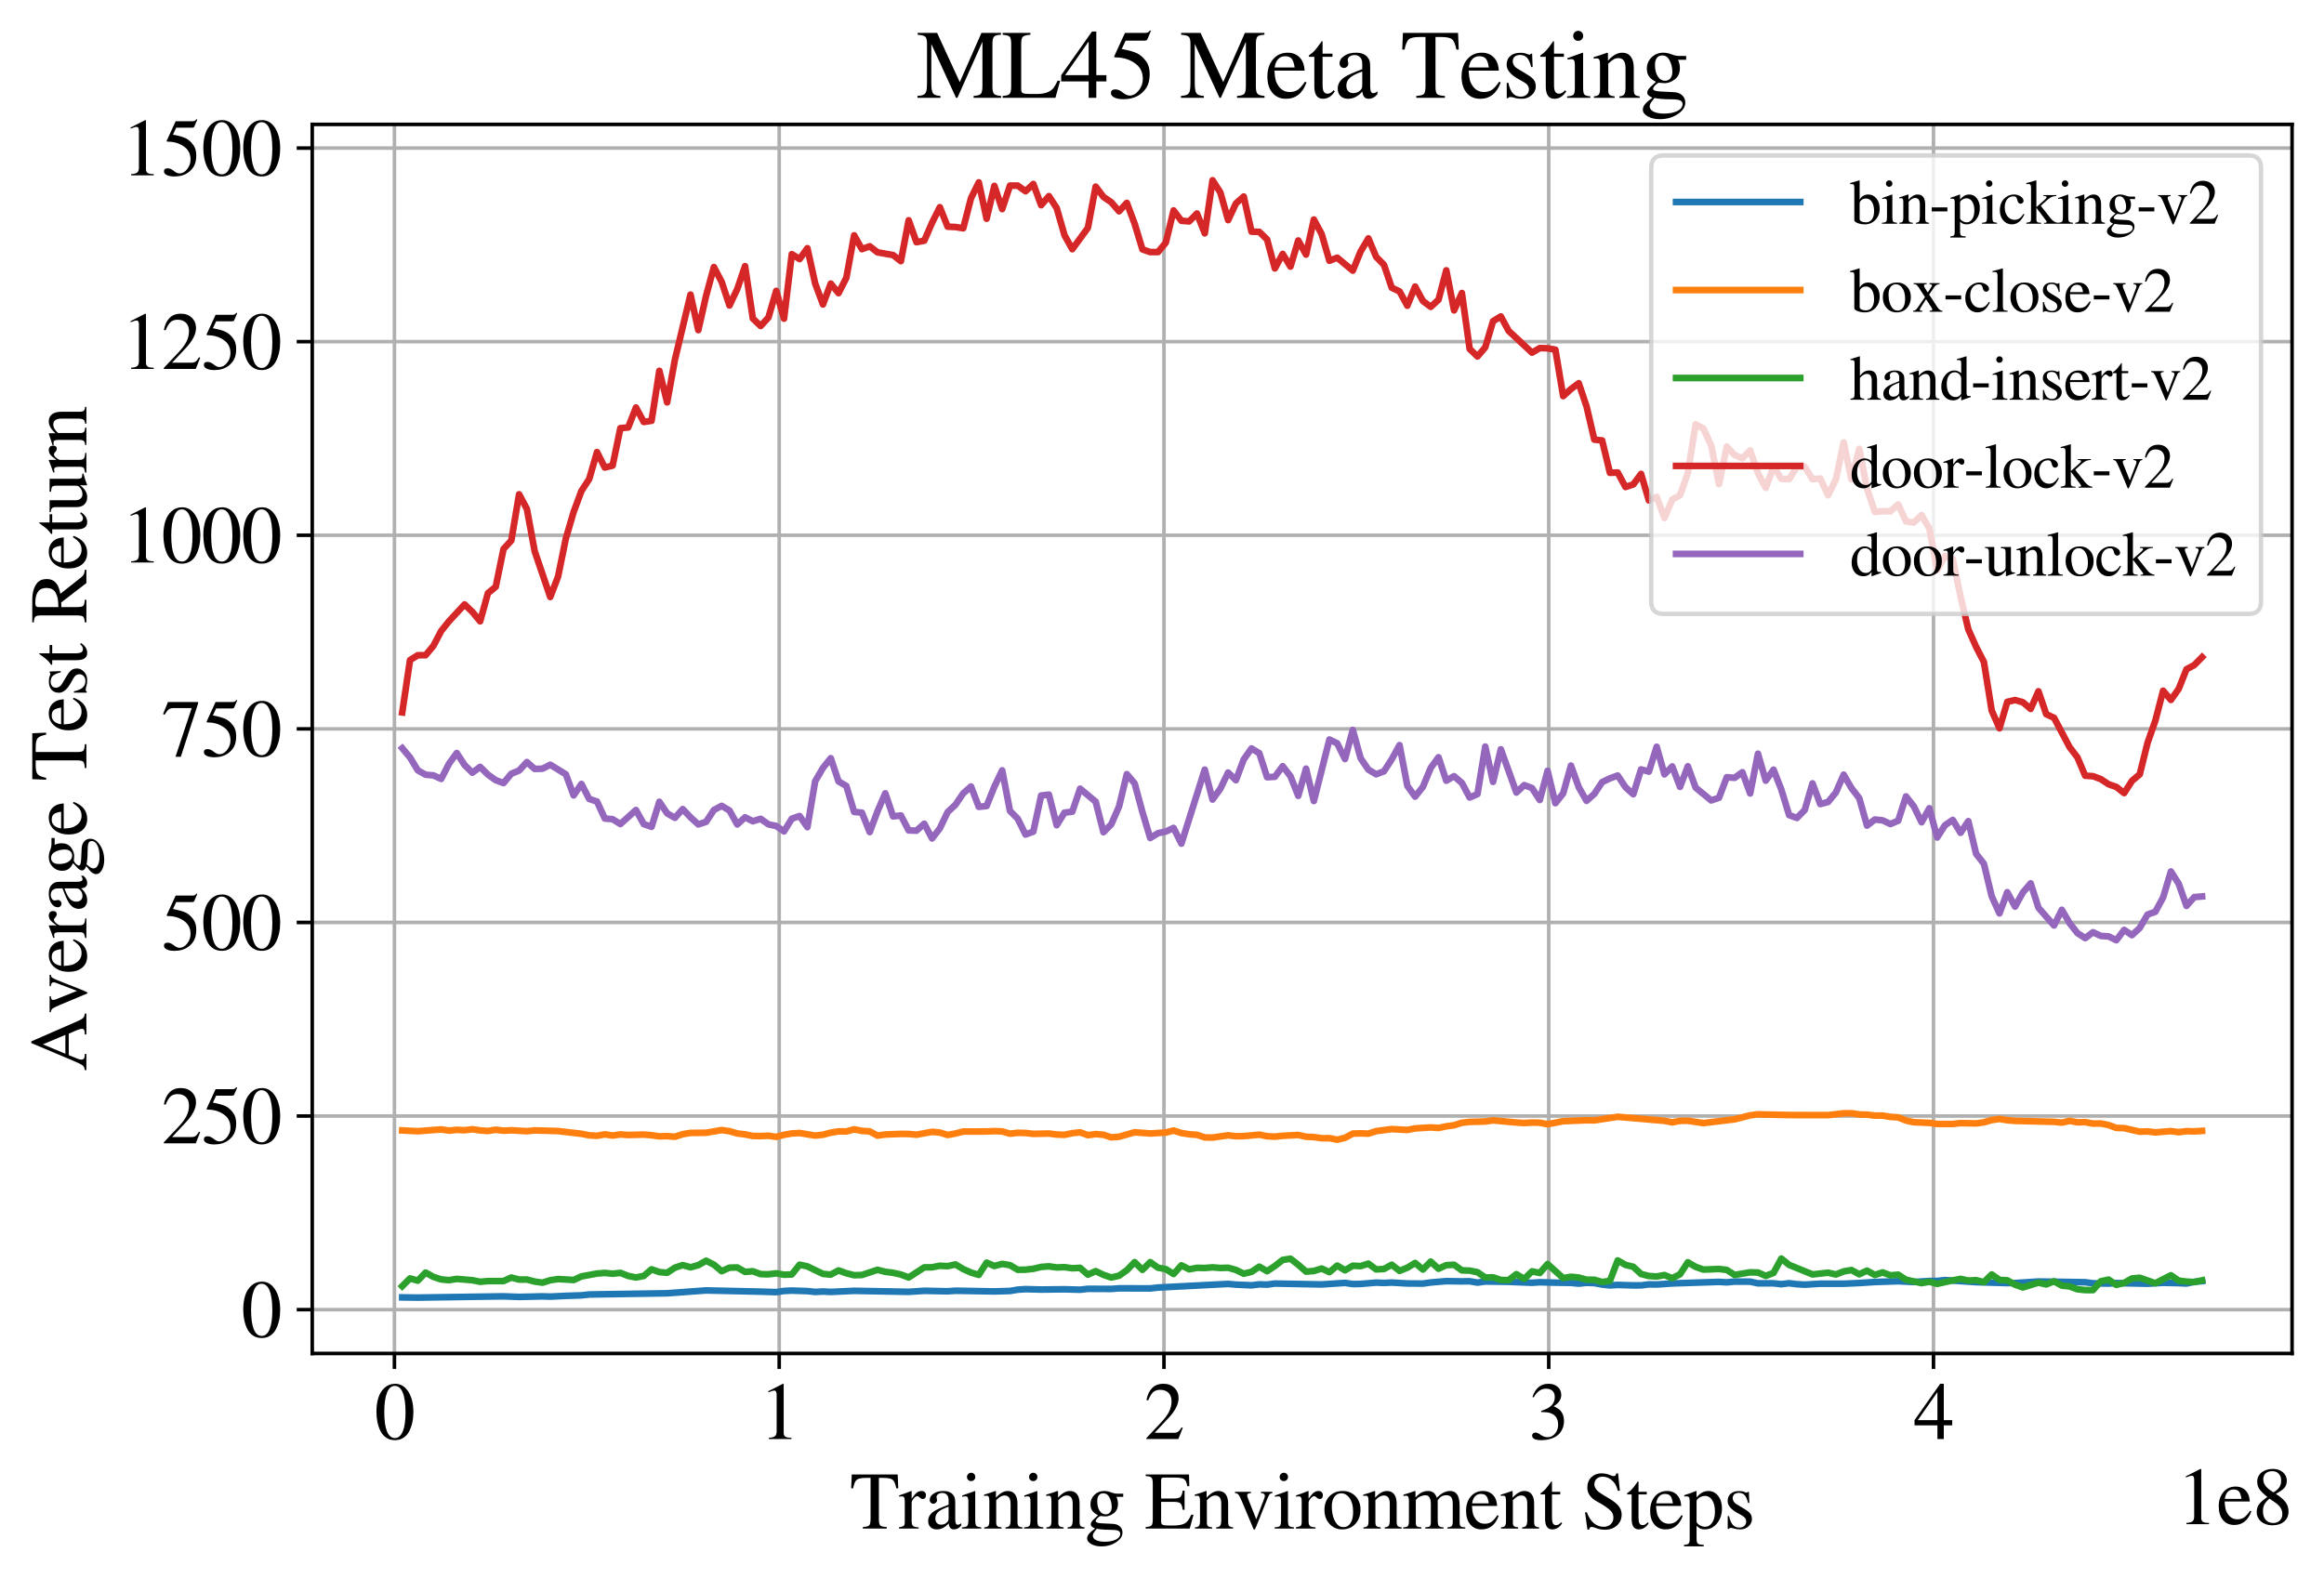 <?xml version="1.0" encoding="utf-8" standalone="no"?>
<!DOCTYPE svg PUBLIC "-//W3C//DTD SVG 1.1//EN"
  "http://www.w3.org/Graphics/SVG/1.1/DTD/svg11.dtd">
<svg xmlns:xlink="http://www.w3.org/1999/xlink" width="524pt" height="355.877pt" viewBox="0 0 524 355.877" xmlns="http://www.w3.org/2000/svg" version="1.1">
 <defs>
  <style type="text/css">*{stroke-linejoin: round; stroke-linecap: butt}</style>
 </defs>
 <g id="figure_1">
  <g id="patch_1">
   <path d="M 0 355.877 
L 524 355.877 
L 524 0 
L 0 0 
z
" style="fill: #ffffff"/>
  </g>
  <g id="axes_1">
   <g id="patch_2">
    <path d="M 70.4 305.26 
L 516.8 305.26 
L 516.8 28.06 
L 70.4 28.06 
z
" style="fill: #ffffff"/>
   </g>
   <g id="matplotlib.axis_1">
    <g id="xtick_1">
     <g id="line2d_1">
      <path d="M 88.934 305.26 
L 88.934 28.06 
" clip-path="url(#pd067fb2ee5)" style="fill: none; stroke: #b0b0b0; stroke-width: 0.8; stroke-linecap: square"/>
     </g>
     <g id="line2d_2">
      <defs>
       <path id="ma470610178" d="M 0 0 
L 0 3.5 
" style="stroke: #000000; stroke-width: 0.8"/>
      </defs>
      <g>
       <use xlink:href="#ma470610178" x="88.934" y="305.26" style="stroke: #000000; stroke-width: 0.8"/>
      </g>
     </g>
     <g id="text_1">
      <!-- 0 -->
      <g transform="translate(84.434 324.554)scale(0.18 -0.18)">
       <defs>
        <path id="STIXGeneral-Regular-30" d="M 3046 2112 
Q 3046 1683 2963 1302 
Q 2880 922 2717 602 
Q 2554 282 2266 96 
Q 1978 -90 1600 -90 
Q 1210 -90 915 108 
Q 621 307 461 640 
Q 301 973 227 1350 
Q 154 1728 154 2150 
Q 154 2746 301 3222 
Q 448 3699 790 4012 
Q 1133 4326 1626 4326 
Q 2253 4326 2649 3712 
Q 3046 3098 3046 2112 
z
M 2432 2080 
Q 2432 3091 2217 3625 
Q 2003 4160 1587 4160 
Q 1190 4160 979 3622 
Q 768 3085 768 2106 
Q 768 1120 979 598 
Q 1190 77 1600 77 
Q 2003 77 2217 598 
Q 2432 1120 2432 2080 
z
" transform="scale(0.016)"/>
       </defs>
       <use xlink:href="#STIXGeneral-Regular-30"/>
      </g>
     </g>
    </g>
    <g id="xtick_2">
     <g id="line2d_3">
      <path d="M 175.689 305.26 
L 175.689 28.06 
" clip-path="url(#pd067fb2ee5)" style="fill: none; stroke: #b0b0b0; stroke-width: 0.8; stroke-linecap: square"/>
     </g>
     <g id="line2d_4">
      <g>
       <use xlink:href="#ma470610178" x="175.689" y="305.26" style="stroke: #000000; stroke-width: 0.8"/>
      </g>
     </g>
     <g id="text_2">
      <!-- 1 -->
      <g transform="translate(171.189 324.554)scale(0.18 -0.18)">
       <defs>
        <path id="STIXGeneral-Regular-31" d="M 2522 0 
L 755 0 
L 755 96 
Q 1107 115 1235 227 
Q 1363 339 1363 608 
L 1363 3482 
Q 1363 3795 1171 3795 
Q 1082 3795 883 3718 
L 710 3654 
L 710 3744 
L 1856 4326 
L 1914 4307 
L 1914 486 
Q 1914 275 2042 185 
Q 2170 96 2522 96 
L 2522 0 
z
" transform="scale(0.016)"/>
       </defs>
       <use xlink:href="#STIXGeneral-Regular-31"/>
      </g>
     </g>
    </g>
    <g id="xtick_3">
     <g id="line2d_5">
      <path d="M 262.444 305.26 
L 262.444 28.06 
" clip-path="url(#pd067fb2ee5)" style="fill: none; stroke: #b0b0b0; stroke-width: 0.8; stroke-linecap: square"/>
     </g>
     <g id="line2d_6">
      <g>
       <use xlink:href="#ma470610178" x="262.444" y="305.26" style="stroke: #000000; stroke-width: 0.8"/>
      </g>
     </g>
     <g id="text_3">
      <!-- 2 -->
      <g transform="translate(257.944 324.554)scale(0.18 -0.18)">
       <defs>
        <path id="STIXGeneral-Regular-32" d="M 3034 877 
L 2688 0 
L 186 0 
L 186 77 
L 1325 1286 
Q 1773 1754 1965 2144 
Q 2157 2534 2157 2950 
Q 2157 3379 1920 3616 
Q 1683 3853 1267 3853 
Q 922 3853 720 3673 
Q 518 3494 326 3021 
L 192 3053 
Q 301 3648 630 3987 
Q 960 4326 1523 4326 
Q 2054 4326 2380 4006 
Q 2707 3686 2707 3200 
Q 2707 2477 1888 1613 
L 832 486 
L 2330 486 
Q 2541 486 2665 569 
Q 2790 653 2944 915 
L 3034 877 
z
" transform="scale(0.016)"/>
       </defs>
       <use xlink:href="#STIXGeneral-Regular-32"/>
      </g>
     </g>
    </g>
    <g id="xtick_4">
     <g id="line2d_7">
      <path d="M 349.199 305.26 
L 349.199 28.06 
" clip-path="url(#pd067fb2ee5)" style="fill: none; stroke: #b0b0b0; stroke-width: 0.8; stroke-linecap: square"/>
     </g>
     <g id="line2d_8">
      <g>
       <use xlink:href="#ma470610178" x="349.199" y="305.26" style="stroke: #000000; stroke-width: 0.8"/>
      </g>
     </g>
     <g id="text_4">
      <!-- 3 -->
      <g transform="translate(344.699 324.554)scale(0.18 -0.18)">
       <defs>
        <path id="STIXGeneral-Regular-33" d="M 390 3264 
L 288 3290 
Q 435 3770 748 4048 
Q 1062 4326 1542 4326 
Q 1990 4326 2265 4083 
Q 2541 3840 2541 3450 
Q 2541 2925 1946 2566 
Q 2298 2413 2477 2227 
Q 2758 1914 2758 1402 
Q 2758 890 2464 506 
Q 2246 211 1840 60 
Q 1434 -90 979 -90 
Q 262 -90 262 275 
Q 262 378 339 442 
Q 416 506 525 506 
Q 685 506 915 339 
Q 1197 141 1466 141 
Q 1818 141 2058 425 
Q 2298 710 2298 1120 
Q 2298 1856 1632 2048 
Q 1434 2112 979 2112 
L 979 2202 
Q 1338 2323 1517 2432 
Q 2035 2726 2035 3290 
Q 2035 3610 1852 3776 
Q 1670 3942 1344 3942 
Q 768 3942 390 3264 
z
" transform="scale(0.016)"/>
       </defs>
       <use xlink:href="#STIXGeneral-Regular-33"/>
      </g>
     </g>
    </g>
    <g id="xtick_5">
     <g id="line2d_9">
      <path d="M 435.954 305.26 
L 435.954 28.06 
" clip-path="url(#pd067fb2ee5)" style="fill: none; stroke: #b0b0b0; stroke-width: 0.8; stroke-linecap: square"/>
     </g>
     <g id="line2d_10">
      <g>
       <use xlink:href="#ma470610178" x="435.954" y="305.26" style="stroke: #000000; stroke-width: 0.8"/>
      </g>
     </g>
     <g id="text_5">
      <!-- 4 -->
      <g transform="translate(431.454 324.554)scale(0.18 -0.18)">
       <defs>
        <path id="STIXGeneral-Regular-34" d="M 3027 1069 
L 2368 1069 
L 2368 0 
L 1869 0 
L 1869 1069 
L 77 1069 
L 77 1478 
L 2086 4326 
L 2368 4326 
L 2368 1478 
L 3027 1478 
L 3027 1069 
z
M 1869 1478 
L 1869 3674 
L 333 1478 
L 1869 1478 
z
" transform="scale(0.016)"/>
       </defs>
       <use xlink:href="#STIXGeneral-Regular-34"/>
      </g>
     </g>
    </g>
    <g id="text_6">
     <!-- Training Environment Steps -->
     <g transform="translate(191.605 344.754)scale(0.18 -0.18)">
      <defs>
       <path id="STIXGeneral-Regular-54" d="M 3795 3149 
L 3642 3149 
Q 3539 3674 3353 3821 
Q 3168 3968 2656 3968 
L 2278 3968 
L 2278 710 
Q 2278 346 2387 243 
Q 2496 141 2893 122 
L 2893 0 
L 1024 0 
L 1024 122 
Q 1427 147 1526 256 
Q 1626 365 1626 787 
L 1626 3968 
L 1242 3968 
Q 723 3968 540 3817 
Q 358 3667 262 3149 
L 109 3149 
L 154 4237 
L 3750 4237 
L 3795 3149 
z
" transform="scale(0.016)"/>
       <path id="STIXGeneral-Regular-72" d="M 1024 2931 
L 1024 2342 
Q 1267 2688 1430 2816 
Q 1594 2944 1792 2944 
Q 1958 2944 2051 2854 
Q 2144 2765 2144 2605 
Q 2144 2470 2077 2393 
Q 2010 2317 1894 2317 
Q 1773 2317 1638 2445 
Q 1536 2541 1472 2541 
Q 1338 2541 1181 2355 
Q 1024 2170 1024 2016 
L 1024 576 
Q 1024 301 1133 205 
Q 1242 109 1568 96 
L 1568 0 
L 32 0 
L 32 96 
Q 339 154 412 224 
Q 486 294 486 538 
L 486 2138 
Q 486 2349 438 2435 
Q 390 2522 269 2522 
Q 166 2522 45 2496 
L 45 2598 
Q 448 2726 992 2944 
L 1024 2931 
z
" transform="scale(0.016)"/>
       <path id="STIXGeneral-Regular-61" d="M 2829 422 
L 2829 243 
Q 2586 -64 2253 -64 
Q 1888 -64 1843 403 
L 1837 403 
Q 1427 -64 909 -64 
Q 608 -64 422 112 
Q 237 288 237 602 
Q 237 1050 685 1350 
Q 992 1555 1837 1869 
L 1837 2214 
Q 1837 2502 1699 2646 
Q 1562 2790 1338 2790 
Q 1146 2790 1018 2697 
Q 890 2605 890 2477 
Q 890 2419 909 2348 
Q 928 2278 928 2208 
Q 928 2112 841 2029 
Q 755 1946 634 1946 
Q 525 1946 441 2029 
Q 358 2112 358 2240 
Q 358 2547 685 2752 
Q 986 2944 1421 2944 
Q 1939 2944 2176 2656 
Q 2291 2522 2323 2384 
Q 2355 2246 2355 1946 
L 2355 723 
Q 2355 301 2554 301 
Q 2682 301 2829 422 
z
M 1837 813 
L 1837 1715 
Q 1248 1510 1018 1293 
Q 800 1094 800 800 
Q 800 557 921 432 
Q 1043 307 1242 307 
Q 1453 307 1613 410 
Q 1747 506 1792 589 
Q 1837 672 1837 813 
z
" transform="scale(0.016)"/>
       <path id="STIXGeneral-Regular-69" d="M 1152 4045 
Q 1152 3904 1056 3811 
Q 960 3718 819 3718 
Q 685 3718 592 3811 
Q 499 3904 499 4045 
Q 499 4179 595 4275 
Q 691 4371 826 4371 
Q 966 4371 1059 4275 
Q 1152 4179 1152 4045 
z
M 1619 0 
L 102 0 
L 102 96 
Q 435 115 521 211 
Q 608 307 608 666 
L 608 2118 
Q 608 2342 563 2432 
Q 518 2522 397 2522 
Q 243 2522 128 2490 
L 128 2592 
L 1120 2944 
L 1146 2918 
L 1146 672 
Q 1146 314 1226 218 
Q 1306 122 1619 96 
L 1619 0 
z
" transform="scale(0.016)"/>
       <path id="STIXGeneral-Regular-6e" d="M 3104 0 
L 1773 0 
L 1779 96 
Q 2016 115 2096 233 
Q 2176 352 2176 672 
L 2176 1946 
Q 2176 2592 1709 2592 
Q 1549 2592 1408 2515 
Q 1267 2438 1050 2227 
L 1050 461 
Q 1050 269 1136 192 
Q 1222 115 1466 96 
L 1466 0 
L 115 0 
L 115 96 
Q 358 115 435 214 
Q 512 314 512 602 
L 512 2157 
Q 512 2394 467 2483 
Q 422 2573 288 2573 
Q 160 2573 102 2547 
L 102 2656 
Q 550 2784 979 2944 
L 1030 2925 
L 1030 2426 
L 1037 2426 
Q 1491 2944 1958 2944 
Q 2323 2944 2518 2688 
Q 2714 2432 2714 1958 
L 2714 544 
Q 2714 288 2790 205 
Q 2867 122 3104 96 
L 3104 0 
z
" transform="scale(0.016)"/>
       <path id="STIXGeneral-Regular-67" d="M 3008 2483 
L 2477 2483 
Q 2598 2208 2598 1946 
Q 2598 1453 2265 1203 
Q 1933 954 1600 954 
Q 1530 954 1357 973 
L 1235 986 
Q 1107 947 979 812 
Q 851 678 851 582 
Q 851 435 1350 410 
L 2176 371 
Q 2528 358 2739 172 
Q 2950 -13 2950 -314 
Q 2950 -685 2566 -986 
Q 2035 -1395 1286 -1395 
Q 826 -1395 502 -1212 
Q 179 -1030 179 -774 
Q 179 -595 320 -419 
Q 461 -243 806 6 
Q 602 102 534 172 
Q 467 243 467 346 
Q 467 531 762 787 
Q 909 915 1037 1043 
Q 717 1203 579 1401 
Q 442 1600 442 1901 
Q 442 2336 752 2640 
Q 1062 2944 1510 2944 
Q 1766 2944 2022 2848 
L 2163 2797 
Q 2349 2733 2515 2733 
L 3008 2733 
L 3008 2483 
z
M 973 2163 
L 973 2144 
Q 973 1683 1155 1398 
Q 1338 1114 1632 1114 
Q 1850 1114 1978 1270 
Q 2106 1427 2106 1690 
Q 2106 2112 1914 2464 
Q 1754 2765 1446 2765 
Q 1222 2765 1097 2605 
Q 973 2445 973 2163 
z
M 2771 -410 
Q 2771 -230 2595 -163 
Q 2419 -96 1978 -96 
Q 1344 -96 941 -13 
Q 749 -243 688 -348 
Q 627 -454 627 -563 
Q 627 -774 880 -902 
Q 1133 -1030 1555 -1030 
Q 2099 -1030 2435 -860 
Q 2771 -691 2771 -410 
z
" transform="scale(0.016)"/>
       <path id="STIXGeneral-Regular-20" transform="scale(0.016)"/>
       <path id="STIXGeneral-Regular-45" d="M 3821 1082 
L 3526 0 
L 77 0 
L 77 122 
Q 442 147 538 252 
Q 634 358 634 730 
L 634 3520 
Q 634 3878 534 3987 
Q 435 4096 77 4115 
L 77 4237 
L 3469 4237 
L 3494 3322 
L 3334 3322 
Q 3264 3750 3085 3872 
Q 2906 3994 2349 3994 
L 1510 3994 
Q 1370 3994 1328 3952 
Q 1286 3910 1286 3763 
L 1286 2355 
L 2253 2355 
Q 2656 2355 2787 2470 
Q 2918 2586 2976 2970 
L 3123 2970 
L 3123 1472 
L 2976 1472 
Q 2918 1875 2790 1984 
Q 2662 2093 2253 2093 
L 1286 2093 
L 1286 538 
Q 1286 346 1420 291 
Q 1555 237 1933 237 
L 2163 237 
Q 2848 237 3136 403 
Q 3424 570 3642 1082 
L 3821 1082 
z
" transform="scale(0.016)"/>
       <path id="STIXGeneral-Regular-76" d="M 3053 2880 
L 3053 2784 
Q 2906 2771 2835 2688 
Q 2765 2605 2637 2285 
L 1818 230 
Q 1690 -90 1638 -90 
Q 1587 -90 1523 77 
Q 1510 96 1497 141 
Q 1485 186 1472 211 
L 704 2048 
Q 499 2534 403 2652 
Q 307 2771 122 2784 
L 122 2880 
L 1376 2880 
L 1376 2784 
Q 1210 2771 1146 2732 
Q 1082 2694 1082 2611 
Q 1082 2509 1139 2368 
L 1792 730 
L 2426 2387 
Q 2464 2483 2464 2579 
Q 2464 2758 2163 2784 
L 2163 2880 
L 3053 2880 
z
" transform="scale(0.016)"/>
       <path id="STIXGeneral-Regular-6f" d="M 3008 1478 
Q 3008 806 2608 371 
Q 2208 -64 1568 -64 
Q 979 -64 582 368 
Q 186 800 186 1459 
Q 186 2125 582 2534 
Q 979 2944 1626 2944 
Q 2221 2944 2614 2537 
Q 3008 2131 3008 1478 
z
M 2432 1306 
Q 2432 2035 2112 2445 
Q 1856 2765 1504 2765 
Q 1171 2765 966 2493 
Q 762 2221 762 1747 
Q 762 928 1101 435 
Q 1318 115 1677 115 
Q 2029 115 2230 432 
Q 2432 749 2432 1306 
z
" transform="scale(0.016)"/>
       <path id="STIXGeneral-Regular-6d" d="M 4960 0 
L 3565 0 
L 3565 96 
Q 3834 122 3907 208 
Q 3981 294 3981 576 
L 3981 1894 
Q 3981 2278 3869 2444 
Q 3757 2611 3488 2611 
Q 3264 2611 3107 2521 
Q 2950 2432 2803 2221 
L 2803 608 
Q 2803 301 2896 201 
Q 2989 102 3264 96 
L 3264 0 
L 1830 0 
L 1830 96 
Q 2112 115 2189 188 
Q 2266 262 2266 550 
L 2266 1901 
Q 2266 2611 1850 2611 
Q 1670 2611 1468 2531 
Q 1267 2451 1171 2336 
Q 1088 2240 1088 2227 
L 1088 448 
Q 1088 243 1177 176 
Q 1267 109 1523 96 
L 1523 0 
L 102 0 
L 102 96 
Q 371 102 460 195 
Q 550 288 550 563 
L 550 2150 
Q 550 2387 499 2480 
Q 448 2573 326 2573 
Q 230 2573 122 2547 
L 122 2656 
Q 557 2778 1011 2944 
L 1062 2925 
L 1062 2451 
L 1075 2451 
Q 1363 2752 1584 2848 
Q 1805 2944 2054 2944 
Q 2560 2944 2733 2406 
Q 3232 2944 3776 2944 
Q 4518 2944 4518 1792 
L 4518 493 
Q 4518 282 4582 202 
Q 4646 122 4794 109 
L 4960 96 
L 4960 0 
z
" transform="scale(0.016)"/>
       <path id="STIXGeneral-Regular-65" d="M 2611 1050 
L 2714 1005 
Q 2330 -64 1376 -64 
Q 813 -64 486 329 
Q 160 723 160 1389 
Q 160 2074 525 2509 
Q 890 2944 1485 2944 
Q 2061 2944 2374 2502 
Q 2560 2246 2592 1773 
L 621 1773 
Q 646 1370 700 1158 
Q 755 947 915 730 
Q 1184 378 1626 378 
Q 1939 378 2153 531 
Q 2368 685 2611 1050 
z
M 634 1978 
L 1939 1978 
Q 1882 2381 1750 2547 
Q 1619 2714 1312 2714 
Q 1043 2714 864 2525 
Q 685 2336 634 1978 
z
" transform="scale(0.016)"/>
       <path id="STIXGeneral-Regular-74" d="M 1702 493 
L 1786 422 
Q 1478 -64 1011 -64 
Q 448 -64 448 749 
L 448 2675 
L 109 2675 
Q 83 2694 83 2720 
Q 83 2771 192 2842 
Q 435 2982 813 3526 
Q 826 3546 874 3606 
Q 922 3667 941 3706 
Q 986 3706 986 3622 
L 986 2880 
L 1632 2880 
L 1632 2675 
L 986 2675 
L 986 845 
Q 986 538 1062 403 
Q 1139 269 1318 269 
Q 1510 269 1702 493 
z
" transform="scale(0.016)"/>
       <path id="STIXGeneral-Regular-53" d="M 3002 2963 
L 2842 2963 
Q 2733 3360 2579 3565 
Q 2189 4064 1651 4064 
Q 1357 4064 1181 3894 
Q 1005 3725 1005 3456 
Q 1005 3328 1069 3206 
Q 1133 3085 1206 2998 
Q 1280 2912 1465 2784 
Q 1651 2656 1766 2589 
Q 1882 2522 2150 2362 
Q 2669 2061 2905 1763 
Q 3142 1466 3142 1107 
Q 3142 576 2771 243 
Q 2400 -90 1837 -90 
Q 1421 -90 1082 58 
Q 915 128 781 128 
Q 704 128 653 70 
Q 602 13 602 -83 
L 461 -83 
L 275 1274 
L 416 1274 
Q 845 141 1734 141 
Q 2074 141 2285 342 
Q 2496 544 2496 858 
Q 2496 1158 2310 1363 
Q 2003 1696 1235 2106 
Q 454 2522 454 3206 
Q 454 3718 768 4022 
Q 1082 4326 1568 4326 
Q 1907 4326 2240 4186 
Q 2413 4109 2522 4109 
Q 2688 4109 2726 4326 
L 2861 4326 
L 3002 2963 
z
" transform="scale(0.016)"/>
       <path id="STIXGeneral-Regular-70" d="M 1018 2931 
L 1018 2438 
Q 1421 2944 1939 2944 
Q 2406 2944 2707 2560 
Q 3008 2176 3008 1581 
Q 3008 883 2621 409 
Q 2234 -64 1664 -64 
Q 1466 -64 1328 -6 
Q 1190 51 1018 211 
L 1018 -794 
Q 1018 -1094 1120 -1180 
Q 1222 -1267 1581 -1274 
L 1581 -1389 
L 32 -1389 
L 32 -1280 
Q 314 -1254 397 -1171 
Q 480 -1088 480 -838 
L 480 2157 
Q 480 2381 429 2451 
Q 378 2522 218 2522 
Q 115 2522 58 2515 
L 58 2618 
Q 506 2752 979 2944 
L 1018 2931 
z
M 1018 2138 
L 1018 563 
Q 1018 422 1238 281 
Q 1459 141 1683 141 
Q 2029 141 2243 467 
Q 2458 794 2458 1325 
Q 2458 1888 2243 2224 
Q 2029 2560 1670 2560 
Q 1446 2560 1232 2419 
Q 1018 2278 1018 2138 
z
" transform="scale(0.016)"/>
       <path id="STIXGeneral-Regular-73" d="M 998 1926 
L 1664 1523 
Q 1984 1331 2105 1164 
Q 2227 998 2227 736 
Q 2227 416 1961 176 
Q 1696 -64 1331 -64 
Q 1030 -64 864 -6 
Q 691 51 570 51 
Q 461 51 416 -26 
L 333 -26 
L 333 979 
L 435 979 
Q 538 512 730 294 
Q 922 77 1248 77 
Q 1485 77 1632 211 
Q 1779 346 1779 550 
Q 1779 845 1440 1030 
L 1094 1222 
Q 326 1651 326 2150 
Q 326 2522 566 2730 
Q 806 2938 1210 2938 
Q 1491 2938 1638 2867 
Q 1754 2816 1818 2816 
Q 1862 2816 1920 2880 
L 1990 2880 
L 2022 2010 
L 1926 2010 
Q 1818 2445 1654 2621 
Q 1491 2797 1203 2797 
Q 986 2797 854 2688 
Q 723 2579 723 2362 
Q 723 2253 796 2128 
Q 870 2003 998 1926 
z
" transform="scale(0.016)"/>
      </defs>
      <use xlink:href="#STIXGeneral-Regular-54"/>
      <use xlink:href="#STIXGeneral-Regular-72" x="61.1"/>
      <use xlink:href="#STIXGeneral-Regular-61" x="94.4"/>
      <use xlink:href="#STIXGeneral-Regular-69" x="138.8"/>
      <use xlink:href="#STIXGeneral-Regular-6e" x="166.6"/>
      <use xlink:href="#STIXGeneral-Regular-69" x="216.6"/>
      <use xlink:href="#STIXGeneral-Regular-6e" x="244.4"/>
      <use xlink:href="#STIXGeneral-Regular-67" x="294.4"/>
      <use xlink:href="#STIXGeneral-Regular-20" x="344.4"/>
      <use xlink:href="#STIXGeneral-Regular-45" x="369.4"/>
      <use xlink:href="#STIXGeneral-Regular-6e" x="430.5"/>
      <use xlink:href="#STIXGeneral-Regular-76" x="480.5"/>
      <use xlink:href="#STIXGeneral-Regular-69" x="530.5"/>
      <use xlink:href="#STIXGeneral-Regular-72" x="558.3"/>
      <use xlink:href="#STIXGeneral-Regular-6f" x="591.6"/>
      <use xlink:href="#STIXGeneral-Regular-6e" x="641.6"/>
      <use xlink:href="#STIXGeneral-Regular-6d" x="691.6"/>
      <use xlink:href="#STIXGeneral-Regular-65" x="769.4"/>
      <use xlink:href="#STIXGeneral-Regular-6e" x="813.8"/>
      <use xlink:href="#STIXGeneral-Regular-74" x="863.8"/>
      <use xlink:href="#STIXGeneral-Regular-20" x="891.6"/>
      <use xlink:href="#STIXGeneral-Regular-53" x="916.6"/>
      <use xlink:href="#STIXGeneral-Regular-74" x="972.2"/>
      <use xlink:href="#STIXGeneral-Regular-65" x="1000"/>
      <use xlink:href="#STIXGeneral-Regular-70" x="1044.4"/>
      <use xlink:href="#STIXGeneral-Regular-73" x="1094.4"/>
     </g>
    </g>
    <g id="text_7">
     <!-- 1e8 -->
     <g transform="translate(490.807 343.754)scale(0.18 -0.18)">
      <defs>
       <path id="STIXGeneral-Regular-38" d="M 2848 992 
Q 2848 499 2505 204 
Q 2163 -90 1587 -90 
Q 1050 -90 704 204 
Q 358 499 358 954 
Q 358 1293 524 1533 
Q 691 1773 1190 2125 
Q 710 2522 553 2765 
Q 397 3008 397 3328 
Q 397 3782 745 4054 
Q 1094 4326 1638 4326 
Q 2106 4326 2410 4060 
Q 2714 3795 2714 3411 
Q 2714 3059 2531 2848 
Q 2349 2637 1856 2374 
Q 2432 1990 2640 1689 
Q 2848 1389 2848 992 
z
M 2272 3411 
Q 2272 3744 2086 3945 
Q 1901 4147 1574 4147 
Q 1248 4147 1059 3977 
Q 870 3808 870 3513 
Q 870 3219 1059 2979 
Q 1248 2739 1670 2490 
Q 1997 2682 2134 2896 
Q 2272 3110 2272 3411 
z
M 1734 1741 
L 1357 1997 
Q 1075 1766 960 1545 
Q 845 1325 845 1011 
Q 845 576 1065 333 
Q 1286 90 1658 90 
Q 1971 90 2166 285 
Q 2362 480 2362 794 
Q 2362 1082 2214 1299 
Q 2067 1517 1734 1741 
z
" transform="scale(0.016)"/>
      </defs>
      <use xlink:href="#STIXGeneral-Regular-31"/>
      <use xlink:href="#STIXGeneral-Regular-65" x="50"/>
      <use xlink:href="#STIXGeneral-Regular-38" x="94.4"/>
     </g>
    </g>
   </g>
   <g id="matplotlib.axis_2">
    <g id="ytick_1">
     <g id="line2d_11">
      <path d="M 70.4 295.373 
L 516.8 295.373 
" clip-path="url(#pd067fb2ee5)" style="fill: none; stroke: #b0b0b0; stroke-width: 0.8; stroke-linecap: square"/>
     </g>
     <g id="line2d_12">
      <defs>
       <path id="mf25a89ca6a" d="M 0 0 
L -3.5 0 
" style="stroke: #000000; stroke-width: 0.8"/>
      </defs>
      <g>
       <use xlink:href="#mf25a89ca6a" x="70.4" y="295.373" style="stroke: #000000; stroke-width: 0.8"/>
      </g>
     </g>
     <g id="text_8">
      <!-- 0 -->
      <g transform="translate(54.4 301.52)scale(0.18 -0.18)">
       <use xlink:href="#STIXGeneral-Regular-30"/>
      </g>
     </g>
    </g>
    <g id="ytick_2">
     <g id="line2d_13">
      <path d="M 70.4 251.71 
L 516.8 251.71 
" clip-path="url(#pd067fb2ee5)" style="fill: none; stroke: #b0b0b0; stroke-width: 0.8; stroke-linecap: square"/>
     </g>
     <g id="line2d_14">
      <g>
       <use xlink:href="#mf25a89ca6a" x="70.4" y="251.71" style="stroke: #000000; stroke-width: 0.8"/>
      </g>
     </g>
     <g id="text_9">
      <!-- 250 -->
      <g transform="translate(36.4 257.857)scale(0.18 -0.18)">
       <defs>
        <path id="STIXGeneral-Regular-35" d="M 2803 4358 
L 2573 3814 
Q 2534 3731 2400 3731 
L 1158 3731 
L 902 3187 
Q 1606 3053 1920 2896 
Q 2234 2739 2502 2368 
Q 2726 2061 2726 1555 
Q 2726 1094 2576 780 
Q 2426 467 2099 224 
Q 1664 -90 1011 -90 
Q 646 -90 422 19 
Q 198 128 198 307 
Q 198 550 486 550 
Q 717 550 960 352 
Q 1210 147 1414 147 
Q 1747 147 2012 480 
Q 2278 813 2278 1229 
Q 2278 1843 1850 2189 
Q 1293 2637 486 2637 
Q 410 2637 410 2688 
L 416 2720 
L 1114 4237 
L 2438 4237 
Q 2547 4237 2608 4269 
Q 2669 4301 2746 4403 
L 2803 4358 
z
" transform="scale(0.016)"/>
       </defs>
       <use xlink:href="#STIXGeneral-Regular-32"/>
       <use xlink:href="#STIXGeneral-Regular-35" x="50"/>
       <use xlink:href="#STIXGeneral-Regular-30" x="100"/>
      </g>
     </g>
    </g>
    <g id="ytick_3">
     <g id="line2d_15">
      <path d="M 70.4 208.048 
L 516.8 208.048 
" clip-path="url(#pd067fb2ee5)" style="fill: none; stroke: #b0b0b0; stroke-width: 0.8; stroke-linecap: square"/>
     </g>
     <g id="line2d_16">
      <g>
       <use xlink:href="#mf25a89ca6a" x="70.4" y="208.048" style="stroke: #000000; stroke-width: 0.8"/>
      </g>
     </g>
     <g id="text_10">
      <!-- 500 -->
      <g transform="translate(36.4 214.194)scale(0.18 -0.18)">
       <use xlink:href="#STIXGeneral-Regular-35"/>
       <use xlink:href="#STIXGeneral-Regular-30" x="50"/>
       <use xlink:href="#STIXGeneral-Regular-30" x="100"/>
      </g>
     </g>
    </g>
    <g id="ytick_4">
     <g id="line2d_17">
      <path d="M 70.4 164.385 
L 516.8 164.385 
" clip-path="url(#pd067fb2ee5)" style="fill: none; stroke: #b0b0b0; stroke-width: 0.8; stroke-linecap: square"/>
     </g>
     <g id="line2d_18">
      <g>
       <use xlink:href="#mf25a89ca6a" x="70.4" y="164.385" style="stroke: #000000; stroke-width: 0.8"/>
      </g>
     </g>
     <g id="text_11">
      <!-- 750 -->
      <g transform="translate(36.4 170.532)scale(0.18 -0.18)">
       <defs>
        <path id="STIXGeneral-Regular-37" d="M 2874 4134 
L 1517 -51 
L 1101 -51 
L 2368 3763 
L 992 3763 
Q 717 3763 582 3667 
Q 448 3571 243 3238 
L 128 3296 
L 512 4237 
L 2874 4237 
L 2874 4134 
z
" transform="scale(0.016)"/>
       </defs>
       <use xlink:href="#STIXGeneral-Regular-37"/>
       <use xlink:href="#STIXGeneral-Regular-35" x="50"/>
       <use xlink:href="#STIXGeneral-Regular-30" x="100"/>
      </g>
     </g>
    </g>
    <g id="ytick_5">
     <g id="line2d_19">
      <path d="M 70.4 120.722 
L 516.8 120.722 
" clip-path="url(#pd067fb2ee5)" style="fill: none; stroke: #b0b0b0; stroke-width: 0.8; stroke-linecap: square"/>
     </g>
     <g id="line2d_20">
      <g>
       <use xlink:href="#mf25a89ca6a" x="70.4" y="120.722" style="stroke: #000000; stroke-width: 0.8"/>
      </g>
     </g>
     <g id="text_12">
      <!-- 1000 -->
      <g transform="translate(27.4 126.869)scale(0.18 -0.18)">
       <use xlink:href="#STIXGeneral-Regular-31"/>
       <use xlink:href="#STIXGeneral-Regular-30" x="50"/>
       <use xlink:href="#STIXGeneral-Regular-30" x="100"/>
       <use xlink:href="#STIXGeneral-Regular-30" x="150"/>
      </g>
     </g>
    </g>
    <g id="ytick_6">
     <g id="line2d_21">
      <path d="M 70.4 77.059 
L 516.8 77.059 
" clip-path="url(#pd067fb2ee5)" style="fill: none; stroke: #b0b0b0; stroke-width: 0.8; stroke-linecap: square"/>
     </g>
     <g id="line2d_22">
      <g>
       <use xlink:href="#mf25a89ca6a" x="70.4" y="77.059" style="stroke: #000000; stroke-width: 0.8"/>
      </g>
     </g>
     <g id="text_13">
      <!-- 1250 -->
      <g transform="translate(27.4 83.206)scale(0.18 -0.18)">
       <use xlink:href="#STIXGeneral-Regular-31"/>
       <use xlink:href="#STIXGeneral-Regular-32" x="50"/>
       <use xlink:href="#STIXGeneral-Regular-35" x="100"/>
       <use xlink:href="#STIXGeneral-Regular-30" x="150"/>
      </g>
     </g>
    </g>
    <g id="ytick_7">
     <g id="line2d_23">
      <path d="M 70.4 33.397 
L 516.8 33.397 
" clip-path="url(#pd067fb2ee5)" style="fill: none; stroke: #b0b0b0; stroke-width: 0.8; stroke-linecap: square"/>
     </g>
     <g id="line2d_24">
      <g>
       <use xlink:href="#mf25a89ca6a" x="70.4" y="33.397" style="stroke: #000000; stroke-width: 0.8"/>
      </g>
     </g>
     <g id="text_14">
      <!-- 1500 -->
      <g transform="translate(27.4 39.543)scale(0.18 -0.18)">
       <use xlink:href="#STIXGeneral-Regular-31"/>
       <use xlink:href="#STIXGeneral-Regular-35" x="50"/>
       <use xlink:href="#STIXGeneral-Regular-30" x="100"/>
       <use xlink:href="#STIXGeneral-Regular-30" x="150"/>
      </g>
     </g>
    </g>
    <g id="text_15">
     <!-- Average Test Return -->
     <g transform="translate(19.477 241.641)rotate(-90)scale(0.18 -0.18)">
      <defs>
       <path id="STIXGeneral-Regular-41" d="M 4525 0 
L 2893 0 
L 2893 122 
Q 3149 122 3245 179 
Q 3334 224 3334 333 
Q 3334 499 3213 781 
L 2950 1382 
L 1274 1382 
L 979 653 
Q 922 506 922 384 
Q 922 237 1027 179 
Q 1133 122 1370 122 
L 1370 0 
L 96 0 
L 96 122 
Q 365 147 486 316 
Q 608 486 902 1190 
L 2221 4314 
L 2349 4314 
L 3923 710 
Q 4064 378 4176 262 
Q 4288 147 4525 122 
L 4525 0 
z
M 2861 1645 
L 2118 3405 
L 1382 1645 
L 2861 1645 
z
" transform="scale(0.016)"/>
       <path id="STIXGeneral-Regular-52" d="M 4224 0 
L 3187 0 
L 1664 1971 
L 1306 1958 
L 1306 717 
Q 1306 352 1405 249 
Q 1504 147 1875 122 
L 1875 0 
L 109 0 
L 109 122 
Q 474 154 563 262 
Q 653 371 653 794 
L 653 3526 
Q 653 3885 563 3987 
Q 474 4090 109 4115 
L 109 4237 
L 1850 4237 
Q 2726 4237 3187 3859 
Q 3501 3603 3501 3091 
Q 3501 2221 2342 2042 
L 3622 422 
Q 3757 256 3878 198 
Q 4000 141 4224 122 
L 4224 0 
z
M 1306 3731 
L 1306 2195 
Q 1766 2202 1990 2246 
Q 2214 2291 2438 2413 
Q 2803 2618 2803 3142 
Q 2803 4000 1632 4000 
Q 1459 4000 1382 3945 
Q 1306 3891 1306 3731 
z
" transform="scale(0.016)"/>
       <path id="STIXGeneral-Regular-75" d="M 3072 320 
L 3072 230 
Q 2573 96 2195 -58 
L 2163 -38 
L 2163 486 
L 2150 486 
Q 1747 -64 1235 -64 
Q 870 -64 662 160 
Q 454 384 454 755 
L 454 2362 
Q 454 2598 371 2688 
Q 288 2778 58 2790 
L 58 2880 
L 992 2880 
L 992 813 
Q 992 595 1123 451 
Q 1254 307 1446 307 
Q 1760 307 1984 506 
Q 2067 582 2099 649 
Q 2131 717 2131 877 
L 2131 2355 
Q 2131 2605 2041 2678 
Q 1952 2752 1658 2771 
L 1658 2880 
L 2669 2880 
L 2669 685 
Q 2669 461 2742 390 
Q 2816 320 3034 320 
L 3072 320 
z
" transform="scale(0.016)"/>
      </defs>
      <use xlink:href="#STIXGeneral-Regular-41"/>
      <use xlink:href="#STIXGeneral-Regular-76" x="72.2"/>
      <use xlink:href="#STIXGeneral-Regular-65" x="122.2"/>
      <use xlink:href="#STIXGeneral-Regular-72" x="166.6"/>
      <use xlink:href="#STIXGeneral-Regular-61" x="199.9"/>
      <use xlink:href="#STIXGeneral-Regular-67" x="244.3"/>
      <use xlink:href="#STIXGeneral-Regular-65" x="294.3"/>
      <use xlink:href="#STIXGeneral-Regular-20" x="338.7"/>
      <use xlink:href="#STIXGeneral-Regular-54" x="363.7"/>
      <use xlink:href="#STIXGeneral-Regular-65" x="424.8"/>
      <use xlink:href="#STIXGeneral-Regular-73" x="469.2"/>
      <use xlink:href="#STIXGeneral-Regular-74" x="508.1"/>
      <use xlink:href="#STIXGeneral-Regular-20" x="535.9"/>
      <use xlink:href="#STIXGeneral-Regular-52" x="560.9"/>
      <use xlink:href="#STIXGeneral-Regular-65" x="627.6"/>
      <use xlink:href="#STIXGeneral-Regular-74" x="672"/>
      <use xlink:href="#STIXGeneral-Regular-75" x="699.8"/>
      <use xlink:href="#STIXGeneral-Regular-72" x="749.8"/>
      <use xlink:href="#STIXGeneral-Regular-6e" x="783.1"/>
     </g>
    </g>
   </g>
   <g id="line2d_25">
    <path d="M 90.691 292.613 
L 94.204 292.66 
L 97.718 292.606 
L 113.529 292.374 
L 117.043 292.504 
L 122.313 292.38 
L 124.07 292.434 
L 127.583 292.264 
L 131.097 292.15 
L 132.854 291.957 
L 150.422 291.685 
L 159.206 291.043 
L 171.503 291.315 
L 175.017 291.425 
L 176.774 291.162 
L 178.53 291.079 
L 182.044 291.194 
L 183.801 291.383 
L 185.557 291.283 
L 187.314 291.38 
L 192.585 291.132 
L 204.882 291.358 
L 208.396 291.128 
L 213.666 291.234 
L 215.423 291.11 
L 224.207 291.267 
L 227.72 291.165 
L 229.477 290.871 
L 231.234 290.751 
L 234.748 290.845 
L 240.018 290.782 
L 243.532 290.882 
L 245.288 290.681 
L 250.559 290.704 
L 252.315 290.566 
L 259.343 290.588 
L 261.099 290.39 
L 276.911 289.573 
L 278.667 289.733 
L 282.181 289.885 
L 283.938 289.669 
L 285.694 289.731 
L 287.451 289.491 
L 297.992 289.691 
L 303.262 289.344 
L 305.019 289.607 
L 306.776 289.573 
L 310.289 289.278 
L 312.046 289.354 
L 313.803 289.267 
L 317.317 289.469 
L 320.83 289.496 
L 322.587 289.246 
L 326.101 288.947 
L 329.614 289.002 
L 331.371 288.974 
L 333.128 289.275 
L 334.885 289.027 
L 340.155 289.101 
L 345.425 289.313 
L 347.182 289.193 
L 350.696 289.291 
L 354.209 289.338 
L 355.966 289.506 
L 357.723 289.327 
L 359.48 289.382 
L 361.236 289.713 
L 362.993 289.902 
L 364.75 289.798 
L 368.264 289.904 
L 370.02 289.901 
L 371.777 289.673 
L 373.534 289.702 
L 377.047 289.466 
L 387.588 289.114 
L 389.345 289.219 
L 391.102 289.049 
L 394.615 289.066 
L 396.372 289.441 
L 399.886 289.438 
L 401.643 289.631 
L 403.399 289.417 
L 405.156 289.636 
L 406.913 289.739 
L 410.426 289.526 
L 415.697 289.528 
L 419.21 289.373 
L 422.724 289.142 
L 427.994 288.967 
L 431.508 289.141 
L 435.021 288.911 
L 436.778 288.909 
L 438.535 288.707 
L 445.562 289.177 
L 452.589 289.386 
L 454.346 289.379 
L 459.617 289.029 
L 470.157 289.193 
L 471.914 289.433 
L 475.428 289.495 
L 477.184 289.384 
L 484.212 289.53 
L 487.725 289.324 
L 491.239 289.393 
L 492.996 289.48 
L 494.752 289.11 
L 496.509 288.938 
L 496.509 288.938 
" clip-path="url(#pd067fb2ee5)" style="fill: none; stroke: #1f77b4; stroke-width: 1.5; stroke-linecap: square"/>
   </g>
   <g id="line2d_26">
    <path d="M 90.691 254.955 
L 94.204 255.137 
L 99.475 254.73 
L 101.232 254.999 
L 102.988 254.826 
L 104.745 254.908 
L 106.502 254.691 
L 108.259 254.949 
L 110.016 255.081 
L 111.772 254.801 
L 113.529 255.015 
L 115.286 254.927 
L 118.8 255.131 
L 120.556 254.952 
L 125.827 255.099 
L 129.34 255.512 
L 131.097 255.716 
L 132.854 256.063 
L 134.611 256.168 
L 136.367 255.839 
L 138.124 256.115 
L 139.881 255.854 
L 141.638 255.989 
L 145.151 255.893 
L 146.908 256.032 
L 148.665 256.297 
L 150.422 256.229 
L 152.179 256.391 
L 153.935 255.804 
L 155.692 255.519 
L 159.206 255.481 
L 162.719 254.874 
L 164.476 255.133 
L 166.233 255.634 
L 167.99 255.853 
L 169.746 256.203 
L 171.503 256.231 
L 173.26 256.147 
L 175.017 256.415 
L 176.774 255.946 
L 178.53 255.64 
L 180.287 255.539 
L 183.801 256.122 
L 185.557 255.927 
L 187.314 255.461 
L 189.071 255.166 
L 190.828 255.19 
L 192.585 254.704 
L 194.341 255.057 
L 196.098 255.174 
L 197.855 256.127 
L 199.612 255.872 
L 203.125 255.742 
L 204.882 255.76 
L 206.639 255.918 
L 210.153 255.277 
L 211.909 255.432 
L 213.666 255.979 
L 215.423 255.655 
L 217.18 255.208 
L 222.45 255.192 
L 224.207 255.113 
L 225.964 255.178 
L 227.72 255.69 
L 229.477 255.491 
L 231.234 255.535 
L 232.991 255.731 
L 236.504 255.658 
L 238.261 255.881 
L 240.018 255.947 
L 241.775 255.579 
L 243.532 255.382 
L 245.288 256.029 
L 247.045 255.781 
L 248.802 255.937 
L 250.559 256.516 
L 252.315 256.38 
L 255.829 255.373 
L 259.343 255.643 
L 262.856 255.434 
L 264.613 254.985 
L 266.37 255.543 
L 268.127 255.822 
L 269.883 255.951 
L 271.64 256.53 
L 273.397 256.566 
L 276.911 256.057 
L 278.667 256.266 
L 280.424 256.236 
L 283.938 255.914 
L 285.694 256.268 
L 287.451 256.357 
L 289.208 256.169 
L 292.722 255.98 
L 294.478 256.379 
L 296.235 256.456 
L 297.992 256.716 
L 299.749 256.701 
L 301.506 257.055 
L 303.262 256.625 
L 305.019 255.669 
L 306.776 255.616 
L 308.533 255.686 
L 310.289 255.114 
L 313.803 254.655 
L 317.317 254.846 
L 319.073 254.499 
L 322.587 254.276 
L 324.344 254.399 
L 326.101 254.031 
L 327.857 253.786 
L 329.614 253.226 
L 331.371 253.032 
L 334.885 252.938 
L 336.641 252.687 
L 341.912 253.173 
L 343.668 253.287 
L 345.425 253.178 
L 347.182 253.217 
L 348.939 253.563 
L 352.452 252.871 
L 357.723 252.663 
L 359.48 252.689 
L 364.75 251.882 
L 375.291 252.795 
L 377.047 253.138 
L 378.804 252.793 
L 380.561 252.771 
L 384.075 253.3 
L 391.102 252.455 
L 394.615 251.549 
L 396.372 251.321 
L 403.399 251.487 
L 412.183 251.504 
L 415.697 251.094 
L 417.454 251.075 
L 419.21 251.344 
L 420.967 251.392 
L 422.724 251.613 
L 424.481 251.61 
L 426.238 251.896 
L 427.994 252.013 
L 429.751 252.726 
L 431.508 253.104 
L 435.021 253.253 
L 436.778 253.495 
L 440.292 253.499 
L 442.049 253.309 
L 445.562 253.37 
L 447.319 253.125 
L 449.076 252.62 
L 450.833 252.373 
L 452.589 252.657 
L 454.346 252.804 
L 463.13 253.016 
L 464.887 253.197 
L 466.644 252.806 
L 468.4 253.125 
L 470.157 253.088 
L 471.914 253.413 
L 473.671 253.389 
L 475.428 253.745 
L 477.184 254.387 
L 478.941 254.438 
L 482.455 255.241 
L 484.212 255.175 
L 485.968 255.402 
L 489.482 255.11 
L 491.239 255.35 
L 492.996 255.122 
L 494.752 255.176 
L 496.509 255.063 
L 496.509 255.063 
" clip-path="url(#pd067fb2ee5)" style="fill: none; stroke: #ff7f0e; stroke-width: 1.5; stroke-linecap: square"/>
   </g>
   <g id="line2d_27">
    <path d="M 90.691 290.087 
L 92.448 288.333 
L 94.204 288.837 
L 95.961 287.016 
L 97.718 287.985 
L 99.475 288.556 
L 101.232 288.726 
L 102.988 288.446 
L 106.502 288.741 
L 108.259 289.087 
L 110.016 288.931 
L 113.529 288.931 
L 115.286 288.133 
L 117.043 288.596 
L 118.8 288.584 
L 120.556 289.041 
L 122.313 289.292 
L 124.07 288.747 
L 125.827 288.478 
L 129.34 288.688 
L 131.097 287.882 
L 134.611 287.232 
L 136.367 287.096 
L 138.124 287.275 
L 139.881 287.083 
L 141.638 287.774 
L 143.395 288.12 
L 145.151 287.774 
L 146.908 286.281 
L 148.665 286.898 
L 150.422 287.06 
L 152.179 285.908 
L 153.935 285.327 
L 155.692 285.829 
L 157.449 285.341 
L 159.206 284.346 
L 160.962 285.228 
L 162.719 286.707 
L 164.476 285.911 
L 166.233 285.861 
L 167.99 286.858 
L 169.746 286.718 
L 171.503 287.367 
L 173.26 287.407 
L 175.017 287.185 
L 176.774 287.494 
L 178.53 287.436 
L 180.287 285.238 
L 182.044 285.616 
L 185.557 287.311 
L 187.314 287.472 
L 189.071 286.53 
L 190.828 287.166 
L 192.585 287.61 
L 194.341 287.56 
L 197.855 286.388 
L 199.612 286.84 
L 201.369 287.064 
L 203.125 287.456 
L 204.882 288.117 
L 208.396 285.84 
L 210.153 285.825 
L 211.909 285.475 
L 213.666 285.57 
L 215.423 285.18 
L 217.18 286.224 
L 218.936 287.013 
L 220.693 287.533 
L 222.45 284.776 
L 224.207 285.53 
L 225.964 285.062 
L 227.72 285.341 
L 229.477 286.385 
L 231.234 286.366 
L 232.991 286.163 
L 234.748 285.743 
L 236.504 285.609 
L 238.261 285.857 
L 240.018 285.795 
L 241.775 286.039 
L 243.532 285.949 
L 245.288 287.486 
L 247.045 286.697 
L 248.802 287.529 
L 250.559 288.124 
L 252.315 287.726 
L 254.072 286.486 
L 255.829 284.66 
L 257.586 286.403 
L 259.343 284.66 
L 261.099 285.92 
L 262.856 286.229 
L 264.613 287.337 
L 266.37 285.383 
L 268.127 286.281 
L 269.883 285.947 
L 271.64 285.98 
L 273.397 285.839 
L 275.154 285.976 
L 276.911 285.93 
L 278.667 286.415 
L 280.424 287.272 
L 282.181 286.852 
L 283.938 285.681 
L 285.694 286.706 
L 287.451 285.53 
L 289.208 284.169 
L 290.965 283.885 
L 292.722 285.255 
L 294.478 286.799 
L 296.235 286.659 
L 297.992 286.104 
L 299.749 286.917 
L 301.506 285.435 
L 303.262 286.502 
L 305.019 285.466 
L 306.776 285.564 
L 308.533 284.998 
L 310.289 286.3 
L 312.046 286.209 
L 313.803 285.243 
L 315.56 286.631 
L 317.317 285.917 
L 319.073 284.849 
L 320.83 286.329 
L 322.587 284.539 
L 324.344 286.149 
L 326.101 285.342 
L 327.857 285.256 
L 329.614 286.516 
L 331.371 286.572 
L 333.128 286.927 
L 334.885 288.13 
L 336.641 288.085 
L 338.398 288.684 
L 340.155 288.712 
L 341.912 287.379 
L 343.668 288.451 
L 345.425 286.747 
L 347.182 287.105 
L 348.939 285.091 
L 352.452 288.259 
L 354.209 287.966 
L 355.966 288.137 
L 357.723 288.621 
L 359.48 288.642 
L 361.236 289.145 
L 362.993 288.892 
L 364.75 284.275 
L 366.507 285.277 
L 368.264 285.715 
L 370.02 287.338 
L 371.777 287.785 
L 373.534 287.903 
L 375.291 287.573 
L 377.047 288.292 
L 378.804 287.383 
L 380.561 284.693 
L 382.318 285.723 
L 384.075 286.341 
L 387.588 286.204 
L 389.345 286.421 
L 391.102 287.547 
L 394.615 286.955 
L 396.372 287.002 
L 398.129 287.764 
L 399.886 287.09 
L 401.643 283.862 
L 403.399 285.279 
L 408.67 287.43 
L 412.183 287.045 
L 413.94 287.444 
L 415.697 286.755 
L 417.454 286.445 
L 419.21 287.395 
L 420.967 286.58 
L 422.724 287.552 
L 424.481 286.979 
L 426.238 287.635 
L 427.994 287.489 
L 429.751 288.628 
L 433.265 289.4 
L 435.021 289.078 
L 436.778 289.56 
L 440.292 288.782 
L 442.049 288.438 
L 443.805 288.824 
L 445.562 288.723 
L 447.319 289.175 
L 449.076 287.441 
L 450.833 288.672 
L 452.589 288.756 
L 454.346 289.744 
L 456.103 290.365 
L 459.617 289.283 
L 461.373 289.684 
L 463.13 288.979 
L 464.887 289.959 
L 466.644 290.139 
L 468.4 290.777 
L 470.157 290.963 
L 471.914 290.968 
L 473.671 288.983 
L 475.428 288.597 
L 477.184 289.787 
L 478.941 289.337 
L 480.698 288.351 
L 482.455 288.188 
L 485.968 289.418 
L 489.482 287.626 
L 491.239 288.834 
L 492.996 289.052 
L 494.752 289.157 
L 496.509 288.768 
L 496.509 288.768 
" clip-path="url(#pd067fb2ee5)" style="fill: none; stroke: #2ca02c; stroke-width: 1.5; stroke-linecap: square"/>
   </g>
   <g id="line2d_28">
    <path d="M 90.691 160.676 
L 92.448 148.877 
L 94.204 147.782 
L 95.961 147.775 
L 97.718 145.662 
L 99.475 142.315 
L 101.232 140.121 
L 104.745 136.326 
L 106.502 137.996 
L 108.259 140.13 
L 110.016 133.784 
L 111.772 132.344 
L 113.529 123.82 
L 115.286 121.912 
L 117.043 111.487 
L 118.8 114.794 
L 120.556 124.322 
L 124.07 134.644 
L 125.827 130.04 
L 127.583 121.449 
L 129.34 115.463 
L 131.097 110.734 
L 132.854 108.034 
L 134.611 101.967 
L 136.367 105.451 
L 138.124 105.013 
L 139.881 96.562 
L 141.638 96.41 
L 143.395 91.908 
L 145.151 95.167 
L 146.908 94.908 
L 148.665 83.635 
L 150.422 90.754 
L 152.179 81.098 
L 155.692 66.444 
L 157.449 74.454 
L 159.206 66.719 
L 160.962 60.235 
L 162.719 63.571 
L 164.476 68.898 
L 166.233 65.184 
L 167.99 60.027 
L 169.746 71.841 
L 171.503 73.528 
L 173.26 71.616 
L 175.017 65.599 
L 176.774 71.868 
L 178.53 57.321 
L 180.287 58.432 
L 182.044 55.983 
L 183.801 63.944 
L 185.557 68.663 
L 187.314 63.964 
L 189.071 66.114 
L 190.828 62.65 
L 192.585 53.075 
L 194.341 56.19 
L 196.098 55.552 
L 197.855 56.911 
L 201.369 57.528 
L 203.125 58.895 
L 204.882 49.686 
L 206.639 54.623 
L 208.396 54.285 
L 210.153 50.242 
L 211.909 46.731 
L 213.666 51.125 
L 215.423 51.203 
L 217.18 51.488 
L 218.936 44.699 
L 220.693 41.133 
L 222.45 49.333 
L 224.207 41.925 
L 225.964 47.163 
L 227.72 41.864 
L 229.477 41.862 
L 231.234 43.129 
L 232.991 41.499 
L 234.748 46.278 
L 236.504 44.235 
L 238.261 46.937 
L 240.018 53.051 
L 241.775 56.201 
L 245.288 51.392 
L 247.045 42.09 
L 248.802 44.411 
L 250.559 45.612 
L 252.315 47.652 
L 254.072 45.758 
L 255.829 50.45 
L 257.586 56.24 
L 259.343 56.856 
L 261.099 56.849 
L 262.856 54.734 
L 264.613 47.463 
L 266.37 49.794 
L 268.127 49.936 
L 269.883 48.153 
L 271.64 52.623 
L 273.397 40.66 
L 275.154 43.395 
L 276.911 49.648 
L 278.667 45.889 
L 280.424 44.321 
L 282.181 52.254 
L 283.938 52.291 
L 285.694 54.006 
L 287.451 60.54 
L 289.208 57.267 
L 290.965 60.13 
L 292.722 54.239 
L 294.478 57.422 
L 296.235 49.515 
L 297.992 52.78 
L 299.749 58.813 
L 301.506 58.123 
L 305.019 61.038 
L 306.776 56.733 
L 308.533 53.764 
L 310.289 57.936 
L 312.046 59.721 
L 313.803 64.9 
L 315.56 65.721 
L 317.317 68.951 
L 319.073 64.634 
L 320.83 67.884 
L 322.587 69.209 
L 324.344 67.608 
L 326.101 60.968 
L 327.857 70.005 
L 329.614 66.086 
L 331.371 78.701 
L 333.128 80.397 
L 334.885 78.338 
L 336.641 72.445 
L 338.398 71.364 
L 340.155 74.624 
L 345.425 79.536 
L 347.182 78.506 
L 348.939 78.55 
L 350.696 78.87 
L 352.452 89.342 
L 354.209 87.748 
L 355.966 86.426 
L 357.723 91.662 
L 359.48 99.158 
L 361.236 99.334 
L 362.993 106.637 
L 364.75 106.566 
L 366.507 109.837 
L 368.264 109.254 
L 370.02 106.887 
L 371.777 112.866 
L 373.534 112.073 
L 375.291 116.831 
L 377.047 112.684 
L 378.804 111.704 
L 380.561 106.681 
L 382.318 95.701 
L 384.075 96.652 
L 385.831 100.506 
L 387.588 109.185 
L 389.345 100.724 
L 391.102 102.629 
L 392.859 103.364 
L 394.615 101.593 
L 396.372 106.73 
L 398.129 110.05 
L 399.886 105.235 
L 401.643 107.991 
L 403.399 108.079 
L 405.156 105.269 
L 406.913 105.266 
L 408.67 108.074 
L 410.426 107.931 
L 412.183 111.697 
L 413.94 108.125 
L 415.697 99.78 
L 417.454 108.123 
L 419.21 101.231 
L 420.967 110.204 
L 422.724 115.459 
L 424.481 115.294 
L 426.238 115.331 
L 427.994 113.761 
L 429.751 117.595 
L 431.508 117.849 
L 433.265 116.174 
L 435.021 119.215 
L 436.778 128.593 
L 438.535 125.413 
L 440.292 125.99 
L 442.049 134.553 
L 443.805 141.951 
L 445.562 145.893 
L 447.319 149.304 
L 449.076 160.26 
L 450.833 164.259 
L 452.589 158.296 
L 454.346 157.885 
L 456.103 158.387 
L 457.86 159.889 
L 459.617 155.915 
L 461.373 161.079 
L 463.13 161.886 
L 466.644 168.52 
L 468.4 170.811 
L 470.157 174.955 
L 471.914 175.064 
L 473.671 175.72 
L 475.428 176.877 
L 477.184 177.492 
L 478.941 178.873 
L 480.698 176.124 
L 482.455 174.635 
L 484.212 167.556 
L 485.968 162.547 
L 487.725 155.79 
L 489.482 157.861 
L 491.239 155.366 
L 492.996 150.938 
L 494.752 149.998 
L 496.509 148.21 
L 496.509 148.21 
" clip-path="url(#pd067fb2ee5)" style="fill: none; stroke: #d62728; stroke-width: 1.5; stroke-linecap: square"/>
   </g>
   <g id="line2d_29">
    <path d="M 90.691 168.751 
L 92.448 170.833 
L 94.204 173.736 
L 95.961 174.731 
L 97.718 174.876 
L 99.475 175.677 
L 101.232 172.258 
L 102.988 169.839 
L 104.745 172.537 
L 106.502 174.271 
L 108.259 172.96 
L 110.016 174.706 
L 111.772 175.955 
L 113.529 176.615 
L 115.286 174.505 
L 117.043 173.793 
L 118.8 171.87 
L 120.556 173.421 
L 122.313 173.378 
L 124.07 172.474 
L 127.583 174.636 
L 129.34 179.393 
L 131.097 176.817 
L 132.854 180.197 
L 134.611 180.782 
L 136.367 184.608 
L 138.124 184.757 
L 139.881 185.851 
L 143.395 182.69 
L 145.151 185.871 
L 146.908 186.481 
L 148.665 180.831 
L 150.422 183.441 
L 152.179 184.452 
L 153.935 182.482 
L 155.692 184.333 
L 157.449 185.94 
L 159.206 185.351 
L 160.962 182.686 
L 162.719 181.754 
L 164.476 182.801 
L 166.233 185.943 
L 167.99 184.339 
L 169.746 185.225 
L 171.503 184.672 
L 173.26 185.927 
L 175.017 186.288 
L 176.774 187.51 
L 178.53 184.649 
L 180.287 184.042 
L 182.044 186.558 
L 183.801 176.196 
L 185.557 173.187 
L 187.314 171.001 
L 189.071 176.234 
L 190.828 177.266 
L 192.585 183.116 
L 194.341 183.287 
L 196.098 187.671 
L 197.855 182.981 
L 199.612 178.923 
L 201.369 184.135 
L 203.125 183.917 
L 204.882 187.283 
L 206.639 187.351 
L 208.396 185.78 
L 210.153 189.107 
L 211.909 186.831 
L 213.666 183.153 
L 215.423 181.515 
L 217.18 178.931 
L 218.936 177.387 
L 220.693 181.976 
L 222.45 181.791 
L 224.207 177.416 
L 225.964 173.744 
L 227.72 182.887 
L 229.477 184.664 
L 231.234 188.226 
L 232.991 187.554 
L 234.748 179.419 
L 236.504 179.217 
L 238.261 186.12 
L 240.018 183.28 
L 241.775 183.062 
L 243.532 177.876 
L 247.045 180.813 
L 248.802 187.698 
L 250.559 185.917 
L 252.315 181.9 
L 254.072 174.603 
L 255.829 176.677 
L 257.586 183.163 
L 259.343 188.998 
L 261.099 187.922 
L 262.856 187.544 
L 264.613 186.733 
L 266.37 190.27 
L 271.64 173.578 
L 273.397 180.338 
L 275.154 177.884 
L 276.911 174.239 
L 278.667 175.965 
L 280.424 171.294 
L 282.181 168.8 
L 283.938 169.876 
L 285.694 175.294 
L 287.451 175.198 
L 289.208 172.806 
L 290.965 175.067 
L 292.722 179.492 
L 294.478 173.358 
L 296.235 180.663 
L 299.749 166.787 
L 301.506 167.655 
L 303.262 171.188 
L 305.019 164.625 
L 306.776 170.999 
L 308.533 173.582 
L 310.289 174.631 
L 312.046 173.96 
L 313.803 171.241 
L 315.56 168.055 
L 317.317 177.237 
L 319.073 179.67 
L 320.83 177.468 
L 322.587 173.204 
L 324.344 170.791 
L 326.101 176.079 
L 327.857 175.06 
L 329.614 176.579 
L 331.371 179.871 
L 333.128 179.102 
L 334.885 168.382 
L 336.641 176.338 
L 338.398 168.993 
L 341.912 178.75 
L 343.668 177.076 
L 345.425 177.731 
L 347.182 180.43 
L 348.939 173.85 
L 350.696 181.151 
L 352.452 178.933 
L 354.209 172.676 
L 355.966 177.536 
L 357.723 180.621 
L 359.48 179.052 
L 361.236 176.403 
L 362.993 175.552 
L 364.75 174.91 
L 366.507 177.552 
L 368.264 179.137 
L 370.02 173.529 
L 371.777 174.04 
L 373.534 168.424 
L 375.291 174.654 
L 377.047 172.862 
L 378.804 177.473 
L 380.561 172.825 
L 382.318 177.638 
L 385.831 180.529 
L 387.588 179.927 
L 389.345 175.288 
L 391.102 175.434 
L 392.859 174.166 
L 394.615 178.952 
L 396.372 169.993 
L 398.129 176.069 
L 399.886 173.588 
L 401.643 178.075 
L 403.399 183.844 
L 405.156 184.482 
L 406.913 182.69 
L 408.67 176.687 
L 410.426 181.353 
L 412.183 180.877 
L 413.94 178.738 
L 415.697 174.719 
L 417.454 177.743 
L 419.21 180.015 
L 420.967 186.208 
L 422.724 184.834 
L 424.481 185.025 
L 426.238 185.849 
L 427.994 185.1 
L 429.751 179.617 
L 431.508 181.858 
L 433.265 185.45 
L 435.021 182.289 
L 436.778 188.893 
L 438.535 186.127 
L 440.292 184.926 
L 442.049 187.833 
L 443.805 185.201 
L 445.562 192.576 
L 447.319 194.811 
L 449.076 202.154 
L 450.833 206.008 
L 452.589 201.226 
L 454.346 204.48 
L 456.103 201.286 
L 457.86 199.23 
L 459.617 204.735 
L 463.13 208.73 
L 464.887 205.195 
L 466.644 208.205 
L 468.4 210.442 
L 470.157 211.585 
L 471.914 210.257 
L 473.671 211.088 
L 475.428 211.188 
L 477.184 212.057 
L 478.941 209.732 
L 480.698 210.923 
L 482.455 209.292 
L 484.212 206.269 
L 485.968 205.644 
L 487.725 202.406 
L 489.482 196.546 
L 491.239 199.32 
L 492.996 204.313 
L 494.752 202.324 
L 496.509 202.187 
L 496.509 202.187 
" clip-path="url(#pd067fb2ee5)" style="fill: none; stroke: #9467bd; stroke-width: 1.5; stroke-linecap: square"/>
   </g>
   <g id="patch_3">
    <path d="M 70.4 305.26 
L 70.4 28.06 
" style="fill: none; stroke: #000000; stroke-width: 0.8; stroke-linejoin: miter; stroke-linecap: square"/>
   </g>
   <g id="patch_4">
    <path d="M 516.8 305.26 
L 516.8 28.06 
" style="fill: none; stroke: #000000; stroke-width: 0.8; stroke-linejoin: miter; stroke-linecap: square"/>
   </g>
   <g id="patch_5">
    <path d="M 70.4 305.26 
L 516.8 305.26 
" style="fill: none; stroke: #000000; stroke-width: 0.8; stroke-linejoin: miter; stroke-linecap: square"/>
   </g>
   <g id="patch_6">
    <path d="M 70.4 28.06 
L 516.8 28.06 
" style="fill: none; stroke: #000000; stroke-width: 0.8; stroke-linejoin: miter; stroke-linecap: square"/>
   </g>
   <g id="text_16">
    <!-- ML45 Meta Testing -->
    <g transform="translate(206.604 22.06)scale(0.216 -0.216)">
     <defs>
      <path id="STIXGeneral-Regular-4d" d="M 5530 0 
L 3738 0 
L 3738 122 
Q 4115 147 4214 265 
Q 4314 384 4314 787 
L 4314 3661 
L 2682 0 
L 2592 0 
L 979 3514 
L 979 966 
Q 979 448 1088 294 
Q 1197 141 1574 122 
L 1574 0 
L 77 0 
L 77 122 
Q 358 141 480 205 
Q 602 269 650 432 
Q 698 595 698 966 
L 698 3514 
Q 698 3878 589 3984 
Q 480 4090 90 4115 
L 90 4237 
L 1357 4237 
L 2835 1024 
L 4250 4237 
L 5523 4237 
L 5523 4115 
Q 5178 4109 5072 3993 
Q 4966 3878 4966 3520 
L 4966 717 
Q 4966 378 5072 262 
Q 5178 147 5530 122 
L 5530 0 
z
" transform="scale(0.016)"/>
      <path id="STIXGeneral-Regular-4c" d="M 3827 1114 
L 3520 0 
L 77 0 
L 77 122 
Q 429 141 531 256 
Q 634 371 634 736 
L 634 3494 
Q 634 3872 541 3981 
Q 448 4090 77 4115 
L 77 4237 
L 1888 4237 
L 1888 4115 
Q 1498 4090 1392 3984 
Q 1286 3878 1286 3507 
L 1286 538 
Q 1286 358 1398 304 
Q 1510 250 1862 250 
L 2310 250 
Q 3085 250 3392 640 
Q 3520 813 3661 1114 
L 3827 1114 
z
" transform="scale(0.016)"/>
     </defs>
     <use xlink:href="#STIXGeneral-Regular-4d"/>
     <use xlink:href="#STIXGeneral-Regular-4c" x="88.9"/>
     <use xlink:href="#STIXGeneral-Regular-34" x="150"/>
     <use xlink:href="#STIXGeneral-Regular-35" x="200"/>
     <use xlink:href="#STIXGeneral-Regular-20" x="250"/>
     <use xlink:href="#STIXGeneral-Regular-4d" x="275"/>
     <use xlink:href="#STIXGeneral-Regular-65" x="363.9"/>
     <use xlink:href="#STIXGeneral-Regular-74" x="408.3"/>
     <use xlink:href="#STIXGeneral-Regular-61" x="436.1"/>
     <use xlink:href="#STIXGeneral-Regular-20" x="480.5"/>
     <use xlink:href="#STIXGeneral-Regular-54" x="505.5"/>
     <use xlink:href="#STIXGeneral-Regular-65" x="566.6"/>
     <use xlink:href="#STIXGeneral-Regular-73" x="611"/>
     <use xlink:href="#STIXGeneral-Regular-74" x="649.9"/>
     <use xlink:href="#STIXGeneral-Regular-69" x="677.7"/>
     <use xlink:href="#STIXGeneral-Regular-6e" x="705.5"/>
     <use xlink:href="#STIXGeneral-Regular-67" x="755.5"/>
    </g>
   </g>
   <g id="legend_1">
    <g id="patch_7">
     <path d="M 375.107 138.465 
L 507 138.465 
Q 509.8 138.465 509.8 135.665 
L 509.8 37.86 
Q 509.8 35.06 507 35.06 
L 375.107 35.06 
Q 372.307 35.06 372.307 37.86 
L 372.307 135.665 
Q 372.307 138.465 375.107 138.465 
z
" style="fill: #ffffff; opacity: 0.8; stroke: #cccccc; stroke-linejoin: miter"/>
    </g>
    <g id="line2d_30">
     <path d="M 377.907 45.56 
L 391.907 45.56 
L 405.907 45.56 
" style="fill: none; stroke: #1f77b4; stroke-width: 1.5; stroke-linecap: square"/>
    </g>
    <g id="text_17">
     <!-- bin-picking-v2 -->
     <g transform="translate(417.107 50.46)scale(0.14 -0.14)">
      <defs>
       <path id="STIXGeneral-Regular-62" d="M 979 4358 
L 979 2406 
Q 1082 2650 1315 2797 
Q 1549 2944 1843 2944 
Q 2349 2944 2672 2541 
Q 2995 2138 2995 1536 
Q 2995 832 2566 384 
Q 2138 -64 1498 -64 
Q 1107 -64 774 67 
Q 442 198 442 358 
L 442 3622 
Q 442 3859 384 3926 
Q 326 3994 128 3994 
Q 83 3994 19 3981 
L 19 4090 
L 211 4147 
Q 864 4346 947 4371 
L 979 4358 
z
M 979 2035 
L 979 474 
Q 979 326 1161 233 
Q 1344 141 1600 141 
Q 1978 141 2195 416 
Q 2432 710 2432 1261 
Q 2432 1888 2182 2240 
Q 1971 2541 1613 2541 
Q 1357 2541 1168 2390 
Q 979 2240 979 2035 
z
" transform="scale(0.016)"/>
       <path id="STIXGeneral-Regular-2d" d="M 1824 1242 
L 250 1242 
L 250 1645 
L 1824 1645 
L 1824 1242 
z
" transform="scale(0.016)"/>
       <path id="STIXGeneral-Regular-63" d="M 2547 998 
L 2637 941 
Q 2362 403 2112 205 
Q 1786 -64 1376 -64 
Q 845 -64 502 336 
Q 160 736 160 1357 
Q 160 2170 698 2618 
Q 1094 2944 1562 2944 
Q 1965 2944 2256 2749 
Q 2547 2554 2547 2285 
Q 2547 2176 2457 2096 
Q 2368 2016 2246 2016 
Q 2022 2016 1939 2310 
L 1901 2451 
Q 1850 2630 1773 2694 
Q 1696 2758 1523 2758 
Q 1133 2758 893 2451 
Q 653 2144 653 1645 
Q 653 1094 928 745 
Q 1203 397 1645 397 
Q 1920 397 2118 528 
Q 2317 659 2547 998 
z
" transform="scale(0.016)"/>
       <path id="STIXGeneral-Regular-6b" d="M 3232 0 
L 1837 0 
L 1837 96 
L 1958 96 
Q 2093 96 2093 192 
Q 2093 250 2022 339 
L 1062 1606 
L 1062 429 
Q 1062 262 1142 185 
Q 1222 109 1414 102 
L 1542 96 
L 1542 0 
L 45 0 
L 45 96 
Q 390 154 457 214 
Q 525 275 525 525 
L 525 3610 
Q 525 3840 467 3920 
Q 410 4000 250 4000 
Q 211 4000 45 3987 
L 45 4090 
L 237 4141 
Q 621 4243 1037 4371 
L 1062 4358 
L 1062 1670 
L 1939 2451 
Q 2086 2586 2086 2675 
Q 2086 2739 2019 2761 
Q 1952 2784 1766 2790 
L 1766 2880 
L 3072 2880 
L 3072 2784 
Q 2752 2784 2505 2646 
Q 2259 2509 1690 1978 
L 1504 1805 
L 2483 563 
Q 2829 122 3232 96 
L 3232 0 
z
" transform="scale(0.016)"/>
      </defs>
      <use xlink:href="#STIXGeneral-Regular-62"/>
      <use xlink:href="#STIXGeneral-Regular-69" x="50"/>
      <use xlink:href="#STIXGeneral-Regular-6e" x="77.8"/>
      <use xlink:href="#STIXGeneral-Regular-2d" x="127.8"/>
      <use xlink:href="#STIXGeneral-Regular-70" x="161.1"/>
      <use xlink:href="#STIXGeneral-Regular-69" x="211.1"/>
      <use xlink:href="#STIXGeneral-Regular-63" x="238.9"/>
      <use xlink:href="#STIXGeneral-Regular-6b" x="283.3"/>
      <use xlink:href="#STIXGeneral-Regular-69" x="333.3"/>
      <use xlink:href="#STIXGeneral-Regular-6e" x="361.1"/>
      <use xlink:href="#STIXGeneral-Regular-67" x="411.1"/>
      <use xlink:href="#STIXGeneral-Regular-2d" x="461.1"/>
      <use xlink:href="#STIXGeneral-Regular-76" x="494.4"/>
      <use xlink:href="#STIXGeneral-Regular-32" x="544.4"/>
     </g>
    </g>
    <g id="line2d_31">
     <path d="M 377.907 65.412 
L 391.907 65.412 
L 405.907 65.412 
" style="fill: none; stroke: #ff7f0e; stroke-width: 1.5; stroke-linecap: square"/>
    </g>
    <g id="text_18">
     <!-- box-close-v2 -->
     <g transform="translate(417.107 70.312)scale(0.14 -0.14)">
      <defs>
       <path id="STIXGeneral-Regular-78" d="M 3066 0 
L 1779 0 
L 1779 96 
Q 1939 109 1987 137 
Q 2035 166 2035 250 
Q 2035 307 1997 365 
L 1414 1261 
L 909 474 
Q 781 275 781 211 
Q 781 96 1037 96 
L 1037 0 
L 109 0 
L 109 96 
Q 269 109 355 169 
Q 442 230 576 422 
L 1306 1478 
L 704 2400 
Q 557 2624 454 2704 
Q 352 2784 211 2784 
L 154 2784 
L 154 2880 
L 1478 2880 
L 1478 2784 
Q 1203 2778 1203 2643 
Q 1203 2509 1498 2074 
Q 1581 1958 1587 1946 
Q 1619 1990 1779 2227 
Q 1811 2285 1856 2349 
Q 1901 2413 1923 2451 
Q 1946 2490 1971 2528 
Q 1997 2566 2006 2595 
Q 2016 2624 2016 2643 
Q 2016 2765 1760 2784 
L 1760 2880 
L 2771 2880 
L 2771 2784 
Q 2445 2771 2253 2502 
L 1722 1734 
L 2541 480 
Q 2790 96 3066 96 
L 3066 0 
z
" transform="scale(0.016)"/>
       <path id="STIXGeneral-Regular-6c" d="M 1645 0 
L 134 0 
L 134 96 
Q 435 122 531 221 
Q 627 320 627 589 
L 627 3590 
Q 627 3821 569 3910 
Q 512 4000 358 4000 
Q 224 4000 122 3987 
L 122 4090 
Q 730 4237 1133 4371 
L 1165 4346 
L 1165 557 
Q 1165 288 1254 201 
Q 1344 115 1645 96 
L 1645 0 
z
" transform="scale(0.016)"/>
      </defs>
      <use xlink:href="#STIXGeneral-Regular-62"/>
      <use xlink:href="#STIXGeneral-Regular-6f" x="50"/>
      <use xlink:href="#STIXGeneral-Regular-78" x="100"/>
      <use xlink:href="#STIXGeneral-Regular-2d" x="150"/>
      <use xlink:href="#STIXGeneral-Regular-63" x="183.3"/>
      <use xlink:href="#STIXGeneral-Regular-6c" x="227.7"/>
      <use xlink:href="#STIXGeneral-Regular-6f" x="255.5"/>
      <use xlink:href="#STIXGeneral-Regular-73" x="305.5"/>
      <use xlink:href="#STIXGeneral-Regular-65" x="344.4"/>
      <use xlink:href="#STIXGeneral-Regular-2d" x="388.8"/>
      <use xlink:href="#STIXGeneral-Regular-76" x="422.1"/>
      <use xlink:href="#STIXGeneral-Regular-32" x="472.1"/>
     </g>
    </g>
    <g id="line2d_32">
     <path d="M 377.907 85.25 
L 391.907 85.25 
L 405.907 85.25 
" style="fill: none; stroke: #2ca02c; stroke-width: 1.5; stroke-linecap: square"/>
    </g>
    <g id="text_19">
     <!-- hand-insert-v2 -->
     <g transform="translate(417.107 90.15)scale(0.14 -0.14)">
      <defs>
       <path id="STIXGeneral-Regular-68" d="M 3117 0 
L 1760 0 
L 1760 96 
Q 2042 128 2118 224 
Q 2195 320 2195 653 
L 2195 1920 
Q 2195 2598 1722 2598 
Q 1530 2598 1370 2508 
Q 1210 2419 1005 2195 
L 1005 653 
Q 1005 320 1081 224 
Q 1158 128 1440 96 
L 1440 0 
L 58 0 
L 58 96 
Q 333 134 400 224 
Q 467 314 467 653 
L 467 3667 
Q 467 3872 406 3933 
Q 346 3994 141 3994 
Q 83 3994 64 3987 
L 64 4090 
L 237 4141 
Q 730 4288 973 4371 
L 1005 4352 
L 1005 2406 
Q 1229 2694 1446 2819 
Q 1664 2944 1946 2944 
Q 2733 2944 2733 1926 
L 2733 653 
Q 2733 320 2793 233 
Q 2854 147 3117 96 
L 3117 0 
z
" transform="scale(0.016)"/>
       <path id="STIXGeneral-Regular-64" d="M 3142 269 
L 2202 -64 
L 2176 -45 
L 2176 365 
Q 1869 -64 1357 -64 
Q 826 -64 499 317 
Q 173 698 173 1312 
Q 173 1990 563 2467 
Q 954 2944 1504 2944 
Q 1850 2944 2176 2669 
L 2176 3667 
Q 2176 3866 2118 3930 
Q 2061 3994 1882 3994 
Q 1792 3994 1741 3987 
L 1741 4090 
Q 2323 4243 2682 4371 
L 2714 4358 
L 2714 730 
Q 2714 506 2768 435 
Q 2822 365 2995 365 
Q 3034 365 3142 371 
L 3142 269 
z
M 2176 653 
L 2176 2125 
Q 2176 2381 1981 2573 
Q 1786 2765 1523 2765 
Q 1158 2765 940 2438 
Q 723 2112 723 1568 
Q 723 979 963 624 
Q 1203 269 1606 269 
Q 1907 269 2080 474 
Q 2176 582 2176 653 
z
" transform="scale(0.016)"/>
      </defs>
      <use xlink:href="#STIXGeneral-Regular-68"/>
      <use xlink:href="#STIXGeneral-Regular-61" x="50"/>
      <use xlink:href="#STIXGeneral-Regular-6e" x="94.4"/>
      <use xlink:href="#STIXGeneral-Regular-64" x="144.4"/>
      <use xlink:href="#STIXGeneral-Regular-2d" x="194.4"/>
      <use xlink:href="#STIXGeneral-Regular-69" x="227.7"/>
      <use xlink:href="#STIXGeneral-Regular-6e" x="255.5"/>
      <use xlink:href="#STIXGeneral-Regular-73" x="305.5"/>
      <use xlink:href="#STIXGeneral-Regular-65" x="344.4"/>
      <use xlink:href="#STIXGeneral-Regular-72" x="388.8"/>
      <use xlink:href="#STIXGeneral-Regular-74" x="422.1"/>
      <use xlink:href="#STIXGeneral-Regular-2d" x="449.9"/>
      <use xlink:href="#STIXGeneral-Regular-76" x="483.2"/>
      <use xlink:href="#STIXGeneral-Regular-32" x="533.2"/>
     </g>
    </g>
    <g id="line2d_33">
     <path d="M 377.907 105.089 
L 391.907 105.089 
L 405.907 105.089 
" style="fill: none; stroke: #d62728; stroke-width: 1.5; stroke-linecap: square"/>
    </g>
    <g id="text_20">
     <!-- door-lock-v2 -->
     <g transform="translate(417.107 109.989)scale(0.14 -0.14)">
      <use xlink:href="#STIXGeneral-Regular-64"/>
      <use xlink:href="#STIXGeneral-Regular-6f" x="50"/>
      <use xlink:href="#STIXGeneral-Regular-6f" x="100"/>
      <use xlink:href="#STIXGeneral-Regular-72" x="150"/>
      <use xlink:href="#STIXGeneral-Regular-2d" x="183.3"/>
      <use xlink:href="#STIXGeneral-Regular-6c" x="216.6"/>
      <use xlink:href="#STIXGeneral-Regular-6f" x="244.4"/>
      <use xlink:href="#STIXGeneral-Regular-63" x="294.4"/>
      <use xlink:href="#STIXGeneral-Regular-6b" x="338.8"/>
      <use xlink:href="#STIXGeneral-Regular-2d" x="388.8"/>
      <use xlink:href="#STIXGeneral-Regular-76" x="422.1"/>
      <use xlink:href="#STIXGeneral-Regular-32" x="472.1"/>
     </g>
    </g>
    <g id="line2d_34">
     <path d="M 377.907 124.927 
L 391.907 124.927 
L 405.907 124.927 
" style="fill: none; stroke: #9467bd; stroke-width: 1.5; stroke-linecap: square"/>
    </g>
    <g id="text_21">
     <!-- door-unlock-v2 -->
     <g transform="translate(417.107 129.827)scale(0.14 -0.14)">
      <use xlink:href="#STIXGeneral-Regular-64"/>
      <use xlink:href="#STIXGeneral-Regular-6f" x="50"/>
      <use xlink:href="#STIXGeneral-Regular-6f" x="100"/>
      <use xlink:href="#STIXGeneral-Regular-72" x="150"/>
      <use xlink:href="#STIXGeneral-Regular-2d" x="183.3"/>
      <use xlink:href="#STIXGeneral-Regular-75" x="216.6"/>
      <use xlink:href="#STIXGeneral-Regular-6e" x="266.6"/>
      <use xlink:href="#STIXGeneral-Regular-6c" x="316.6"/>
      <use xlink:href="#STIXGeneral-Regular-6f" x="344.4"/>
      <use xlink:href="#STIXGeneral-Regular-63" x="394.4"/>
      <use xlink:href="#STIXGeneral-Regular-6b" x="438.8"/>
      <use xlink:href="#STIXGeneral-Regular-2d" x="488.8"/>
      <use xlink:href="#STIXGeneral-Regular-76" x="522.1"/>
      <use xlink:href="#STIXGeneral-Regular-32" x="572.1"/>
     </g>
    </g>
   </g>
  </g>
 </g>
 <defs>
  <clipPath id="pd067fb2ee5">
   <rect x="70.4" y="28.06" width="446.4" height="277.2"/>
  </clipPath>
 </defs>
</svg>
